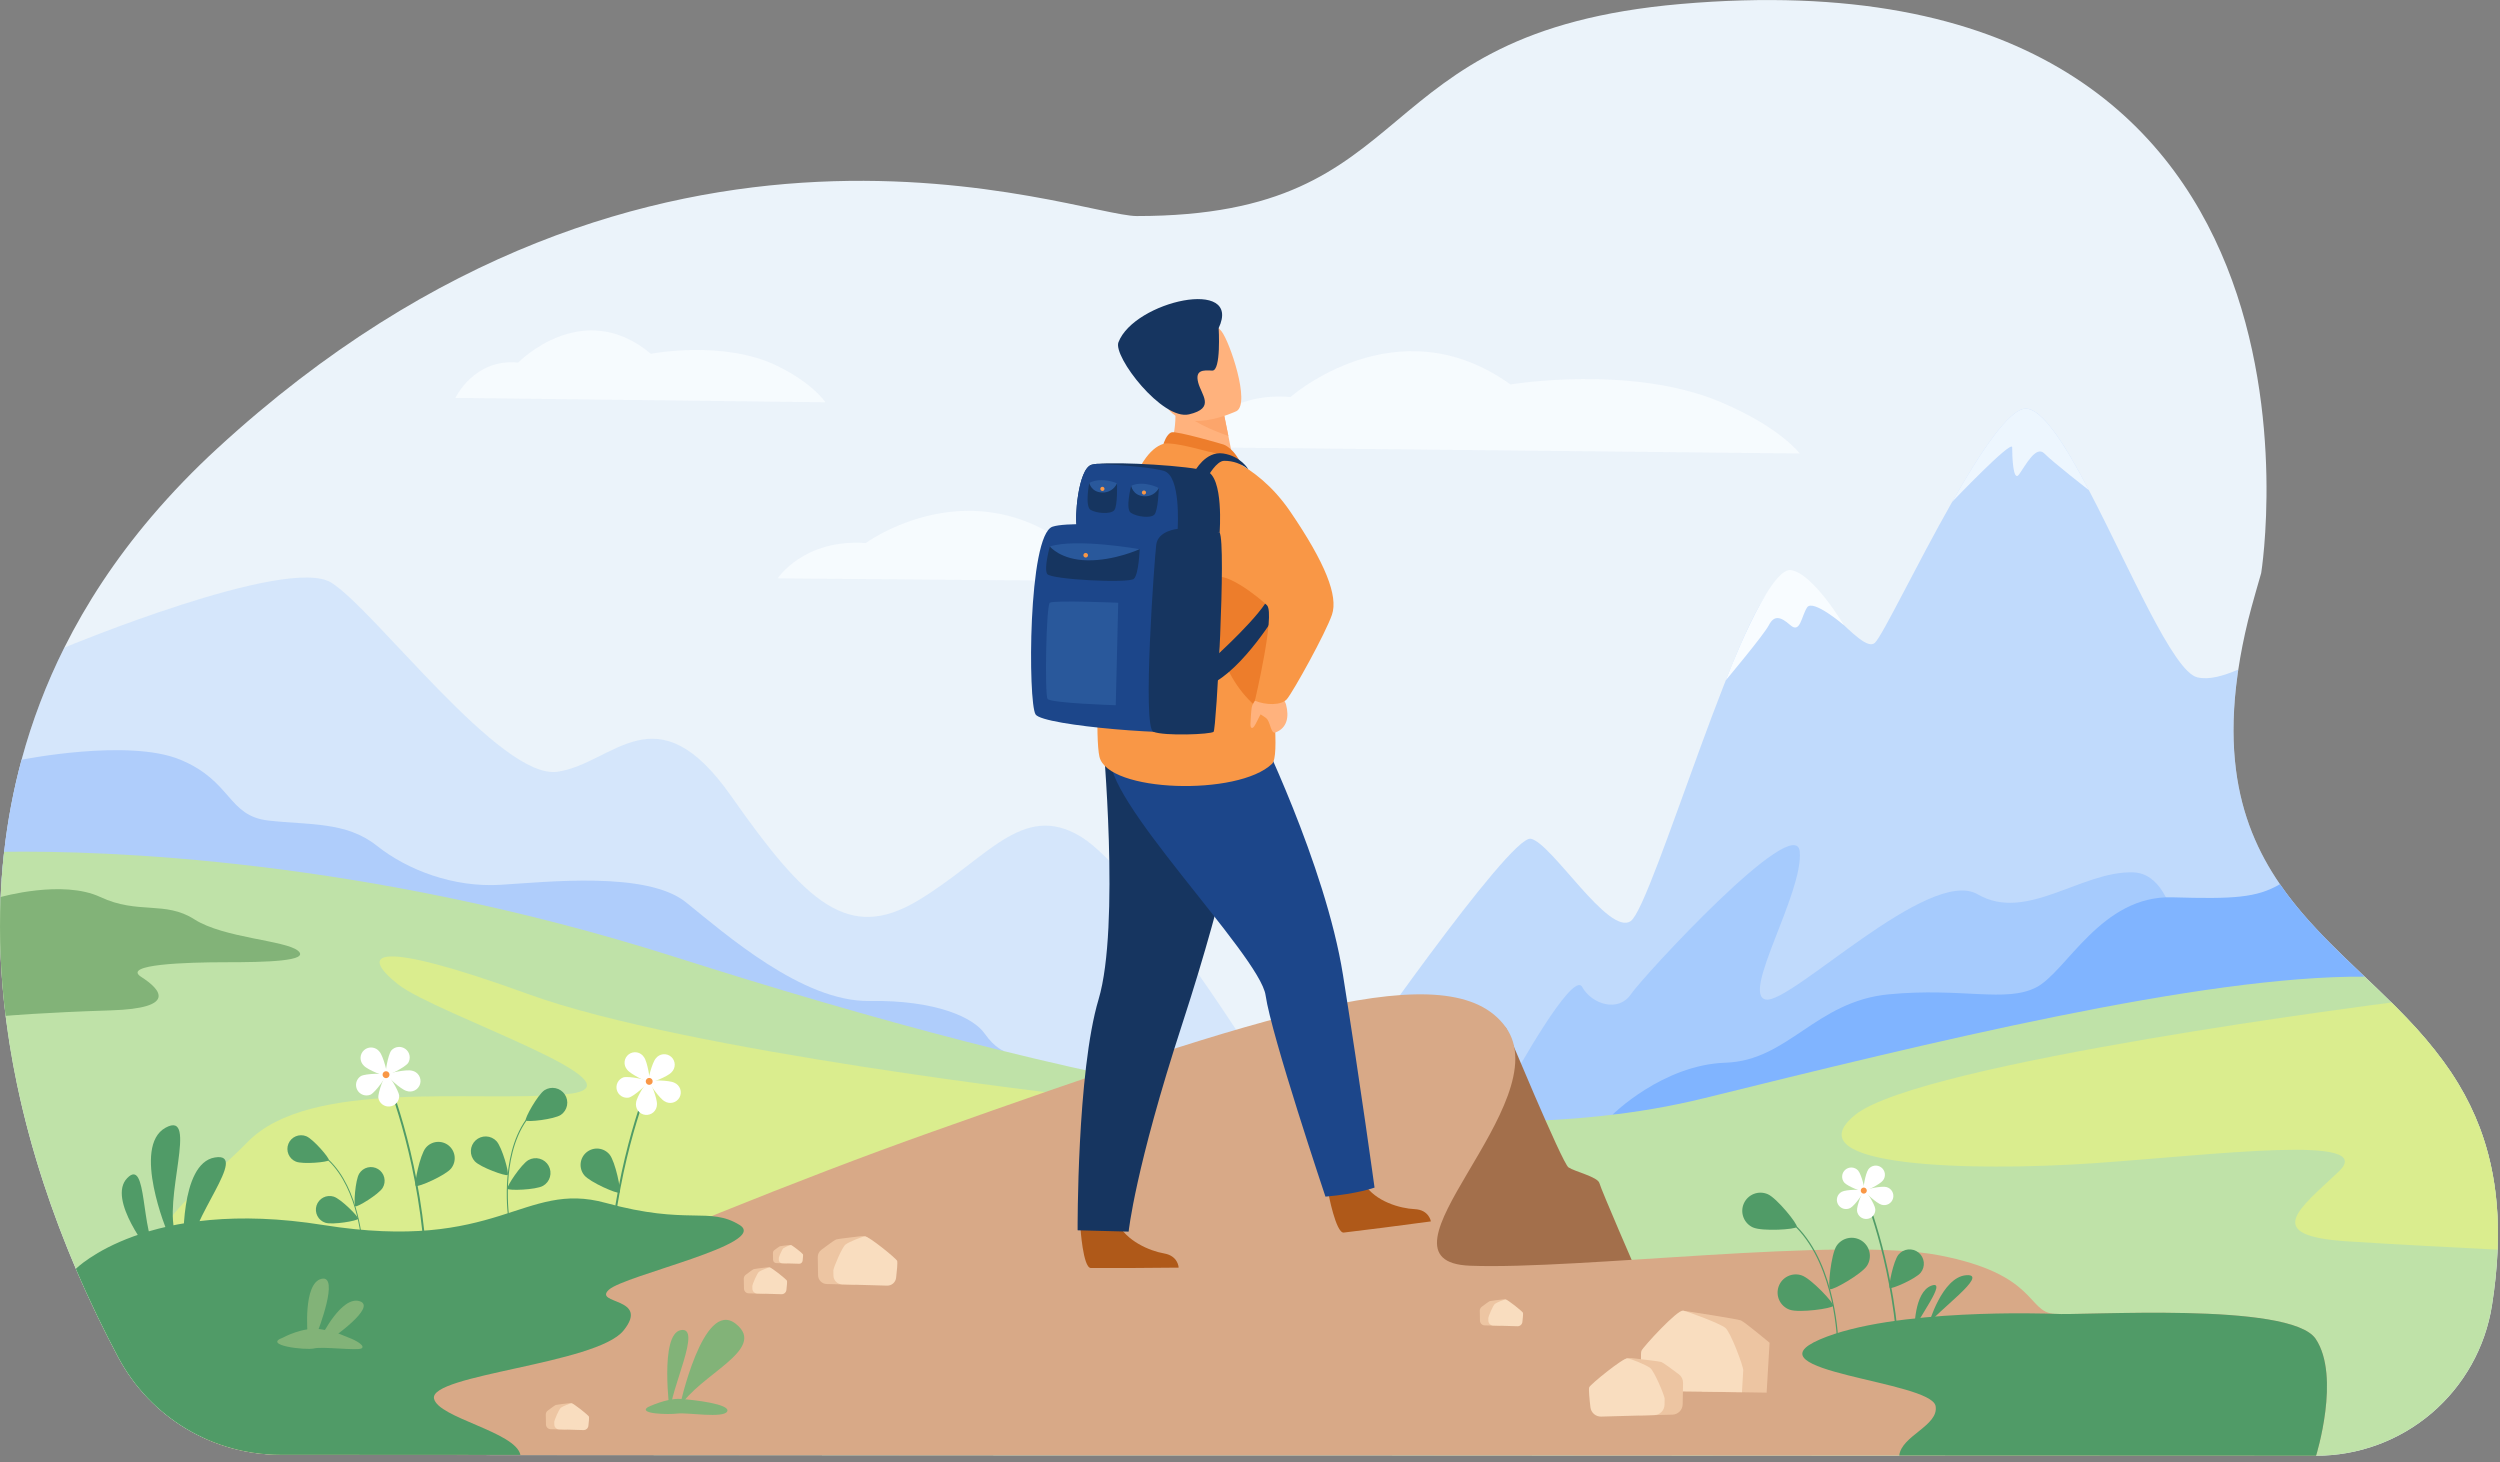 <svg width="371" height="217" viewBox="0 0 371 217" fill="none" xmlns="http://www.w3.org/2000/svg">
<rect x="0" y="0" width="371" height="217" fill="#808080" stroke="none"/>
<g clip-path="url(#clip0_535_1678)">
<path d="M369.805 193.737C368.822 199.953 365.652 205.613 360.867 209.7C356.082 213.787 349.995 216.031 343.702 216.03L268.826 215.996L203.216 215.965H201.246H187.196H185.384H171.984H169.692L151.015 215.957H147.722L132.489 215.95H128.347L102.094 215.937H97.509L77.228 215.928H72.904L41.634 215.89C36.697 215.889 31.852 214.549 27.617 212.012C23.382 209.474 19.915 205.836 17.585 201.483C15.559 197.692 13.375 193.252 11.258 188.292C7.876 180.35 4.655 171.07 2.542 160.966C0.851 152.887 -0.148 144.281 0.028 135.41C0.058 133.818 0.128 132.216 0.238 130.606C0.334 129.209 0.461 127.808 0.619 126.403C1.133 121.79 1.998 117.224 3.207 112.743C4.759 106.998 6.884 101.424 9.547 96.103C12.831 89.534 17.084 83.024 22.483 76.673C25.529 73.1 28.792 69.717 32.253 66.543C96.965 7.024 159.744 32.062 168.706 32.062C211.941 32.062 201.49 4.771 249.37 0.596C350.623 -8.235 335.562 85.037 335.561 85.041C335.56 85.045 334.065 90.172 333.61 92.08C332.987 94.645 332.505 97.078 332.163 99.378C332.137 99.553 332.111 99.728 332.086 99.899C331.99 100.567 331.905 101.222 331.836 101.868C331.316 106.47 331.345 110.552 331.817 114.227C332.698 121.099 335.117 126.531 338.346 131.229C340.501 134.366 343.017 137.172 345.676 139.857C346.421 140.61 347.177 141.355 347.943 142.094C348.93 143.048 349.925 143.999 350.928 144.945C352.26 146.211 353.595 147.48 354.903 148.777C355.184 149.053 355.464 149.332 355.742 149.614C356.221 150.095 356.694 150.582 357.162 151.073C359.114 153.089 360.928 155.232 362.594 157.49C362.96 157.985 363.313 158.49 363.659 159.003C364.064 159.61 364.457 160.227 364.836 160.854C366.081 162.913 367.137 165.081 367.992 167.33C370.578 174.169 371.571 182.604 369.805 193.737Z" fill="#EBF3FA"/>
<path opacity="0.2" d="M187.784 159.57L160.7 175.678L49.189 158.949L0.022 135.413C0.051 133.82 0.121 132.219 0.231 130.608C0.328 129.212 0.455 127.811 0.613 126.405C1.127 121.793 1.992 117.226 3.2 112.745C4.753 107.001 6.877 101.426 9.541 96.105C9.541 96.105 42.666 82.352 49.189 86.478C55.712 90.605 74.349 115.769 82.735 114.526C91.121 113.284 97.334 102.214 108.517 118.155C119.7 134.095 125.912 139.776 136.162 133.675C146.412 127.573 151.692 118.875 160.389 124.156C169.086 129.436 187.784 159.57 187.784 159.57Z" fill="#80B4FF"/>
<path opacity="0.4" d="M345.671 139.852C321.075 148.111 242.961 173.981 224.545 175.545C202.607 177.408 199.528 159.259 199.528 159.259C199.528 159.259 224.066 123.849 227.173 124.471C230.279 125.092 238.751 139.005 242.015 136.675C245.279 134.345 258.927 86.979 264.145 86.482C269.037 86.016 276.198 97.262 278.228 95.399C279.357 94.358 284.446 83.725 289.696 74.487C293.885 67.112 298.178 60.629 300.632 60.639C303.087 60.65 306.458 65.99 309.999 72.758C315.983 84.182 322.482 99.677 326.087 100.52C327.865 100.937 329.948 100.291 332.155 99.369C332.129 99.543 332.103 99.719 332.079 99.889C331.982 100.558 331.898 101.213 331.829 101.859C331.308 106.46 331.337 110.543 331.809 114.218C332.69 121.089 335.11 126.522 338.339 131.22C340.496 134.36 343.012 137.166 345.671 139.852Z" fill="#80B4FF"/>
<path opacity="0.4" d="M224.543 159.921C224.543 159.921 233.39 143.896 234.794 146.459C236.197 149.022 240.151 150.295 242.015 147.562C243.879 144.829 266.526 120.292 267.083 126.387C267.639 132.482 258.321 147.642 262.048 148.331C265.775 149.021 286.275 128.522 293.497 132.72C300.718 136.918 308.871 129.226 316.558 129.458C324.246 129.691 324.017 147.42 324.017 147.42L261.815 166.497L232.464 167.885L218.486 166.259L224.543 159.921Z" fill="#80B4FF"/>
<path d="M350.921 144.94C350.921 144.94 249.828 166.007 239.28 165.428C239.28 165.428 246.74 158.013 256.062 157.706C265.385 157.399 269.418 148.599 280.29 147.558C291.161 146.518 297.684 148.85 302.188 146.518C306.692 144.185 311.815 132.85 322.379 133.161C331.437 133.429 334.896 133.238 338.344 131.217C341.102 135.233 344.458 138.709 347.941 142.083C348.927 143.042 349.92 143.994 350.921 144.94Z" fill="#80B4FF"/>
<path d="M149.153 156.034L0.233 130.619C0.233 130.615 0.233 130.612 0.233 130.608C0.329 129.212 0.456 127.811 0.614 126.405C1.128 121.793 1.993 117.226 3.202 112.745C3.202 112.745 19.082 109.548 26.771 112.745C34.459 115.943 33.759 121.071 39.816 121.767C45.873 122.463 51.365 121.883 55.921 125.507C60.477 129.132 67.31 131.719 74.247 131.306C81.183 130.892 95.989 129.235 101.789 133.895C107.588 138.554 119.08 148.699 129.019 148.544C138.958 148.39 144.47 151.034 146.103 153.358C147.682 155.61 149.07 156.012 149.153 156.034Z" fill="#AFCDFB"/>
<path d="M370.648 185.448C370.53 188.225 370.249 190.993 369.805 193.737C368.822 199.953 365.652 205.613 360.867 209.7C356.082 213.787 349.995 216.031 343.702 216.03L268.826 215.996L203.216 215.965H201.246H187.196H185.384H171.984H169.692L151.015 215.957H147.722L132.489 215.95H128.347L102.094 215.937H97.509L76.073 215.927H72.904L41.633 215.89C36.697 215.889 31.852 214.549 27.617 212.012C23.382 209.474 19.915 205.836 17.584 201.483C12.314 191.622 5.979 177.382 2.531 160.968C1.834 157.646 1.255 154.236 0.828 150.755C0.097 144.907 -0.151 139.008 0.088 133.119C0.185 130.896 0.358 128.658 0.609 126.405C15.27 126.206 53.999 127.346 100.091 141.995C158.991 160.717 213.32 172.75 252.927 162.964C285.871 154.825 326.785 144.751 350.918 144.939C352.251 146.205 353.585 147.475 354.894 148.772C355.175 149.048 355.455 149.327 355.733 149.609C356.212 150.09 356.685 150.576 357.153 151.068C359.104 153.083 360.919 155.227 362.585 157.484C362.951 157.98 363.303 158.485 363.649 158.997C364.055 159.604 364.448 160.222 364.827 160.849C366.072 162.908 367.128 165.075 367.983 167.325C369.891 172.358 370.933 178.252 370.648 185.448Z" fill="#BFE2A8"/>
<path opacity="0.8" d="M176.076 66.363C176.076 66.363 180.629 57.984 191.509 58.915C191.509 58.915 207.306 44.949 224.152 57.052C224.152 57.052 242.059 54.06 255.322 59.654C264.169 63.385 267.084 67.3 267.084 67.3L176.076 66.363Z" fill="#F8FCFF"/>
<path opacity="0.8" d="M115.407 85.828C115.407 85.828 119.262 79.933 128.479 80.588C128.479 80.588 141.86 70.763 156.129 79.278C156.129 79.278 171.298 77.169 182.531 81.099C190.021 83.724 192.495 86.477 192.495 86.477L115.407 85.828Z" fill="#F8FCFF"/>
<path opacity="0.8" d="M67.587 59.051C67.587 59.051 70.334 53.156 76.898 53.81C76.898 53.81 86.429 43.987 96.593 52.502C96.593 52.502 107.397 50.392 115.398 54.323C120.732 56.947 122.495 59.7 122.495 59.7L67.587 59.051Z" fill="#F8FCFF"/>
<path d="M159.7 162.62C159.7 162.62 101.89 156.053 78.49 147.562C55.09 139.071 53.39 141.566 59.054 146.064C64.719 150.561 97.386 161.192 83.849 162.401C70.311 163.609 45.946 160.059 36.764 169.453C27.582 178.847 13.158 187.295 36.764 189.119C60.371 190.943 129.307 177.992 129.307 177.992L159.7 162.62Z" fill="#DAED8E"/>
<path d="M223.444 152.426C223.444 152.426 231.831 172.615 232.763 173.241C233.694 173.867 237.124 174.649 237.356 175.583C237.589 176.517 242.951 188.86 242.951 188.86L222.452 192.82L206.145 183.27L223.444 152.426Z" fill="#A36F4B"/>
<path d="M343.702 216.03L281.849 216.003H268.826L203.216 215.972H201.246H187.196H185.384H171.984H169.692L151.015 215.964H147.722L132.489 215.956H128.347L102.094 215.943H97.509L76.073 215.934H72.904L41.634 215.89C37.704 215.889 33.821 215.039 30.25 213.4C46.979 205.61 97.924 182.278 138.336 167.954C187.413 150.559 215.369 141.241 223.444 152.424C231.519 163.607 202.013 187.212 218.164 187.834C234.315 188.456 273.142 183.485 287.741 186.28C302.312 189.07 300.794 194.645 304.803 194.976H304.825C308.858 195.287 339.926 193.113 343.653 198.703C347.38 204.293 343.702 216.03 343.702 216.03Z" fill="#D8A987"/>
<path opacity="0.8" d="M310.002 72.758C310.002 72.758 304.62 68.556 303.377 67.295C302.135 66.033 300.582 69.078 299.649 70.383C298.716 71.688 298.608 67.629 298.608 66.387C298.608 65.144 289.689 74.493 289.689 74.493C293.878 67.118 298.171 60.634 300.626 60.644C303.081 60.655 306.458 65.99 310.002 72.758Z" fill="#F8FCFF"/>
<path d="M256.113 100.946C256.113 100.946 262.479 84.091 265.792 84.608C269.106 85.124 273.634 92.771 273.634 92.771C273.634 92.771 269.028 88.828 268.17 90.147C267.313 91.466 267.161 94.076 265.686 92.771C264.21 91.466 263.279 91.28 262.502 92.771C261.726 94.262 256.113 100.946 256.113 100.946Z" fill="#F8FCFF"/>
<path d="M92.52 197.465C88.487 202.435 63.633 203.987 64.409 207.56C65.032 210.422 76.52 212.486 77.229 215.909H72.904L41.634 215.89C36.697 215.889 31.853 214.549 27.617 212.011C23.382 209.474 19.915 205.836 17.585 201.483C15.559 197.692 13.375 193.252 11.258 188.292C11.258 188.292 21.856 177.618 47.945 181.787C74.034 185.957 77.653 175.134 89.877 178.509C102.102 181.883 105.253 179.008 109.757 181.787C114.261 184.566 92.676 189.234 90.345 191.408C88.013 193.581 96.558 192.495 92.52 197.465Z" fill="#509B67"/>
<path d="M24.853 182.899C24.853 182.899 19.519 170.136 24.564 167.356C29.609 164.576 23.997 178.315 26.153 183.412C27.22 185.936 24.853 182.899 24.853 182.899Z" fill="#509B67"/>
<path d="M22.394 186.031C22.394 186.031 15.822 177.965 18.882 174.827C21.942 171.689 20.797 182.893 23.435 186.113C24.753 187.705 22.394 186.031 22.394 186.031Z" fill="#509B67"/>
<path d="M27.234 185.297C27.234 185.297 26.612 172.628 31.888 171.767C37.165 170.906 27.935 181.074 28.205 186.141C28.339 188.646 27.234 185.297 27.234 185.297Z" fill="#509B67"/>
<path d="M45.657 198.079C45.657 198.079 44.931 190.436 47.706 189.779C50.481 189.122 47.096 197.738 47.096 197.738L45.657 198.079Z" fill="#82B378"/>
<path d="M47.728 198.271C47.728 198.271 50.701 192.26 53.368 193.097C56.035 193.935 49.111 198.706 49.111 198.706L47.728 198.271Z" fill="#82B378"/>
<path d="M41.994 198.5C41.994 198.5 44.996 196.844 47.588 197.258C50.179 197.671 50.59 198.086 51.73 198.5C52.87 198.914 54.267 199.743 53.645 200.106C53.023 200.468 47.847 199.795 46.604 200.106C45.362 200.416 38.857 199.636 41.994 198.5Z" fill="#82B378"/>
<path d="M100.839 208.865C100.839 208.865 104.323 192.638 109.176 196.443C114.028 200.249 103.682 203.99 100.839 208.865Z" fill="#82B378"/>
<path d="M99.413 209.753C99.413 209.753 97.821 197.963 101.042 197.387C104.263 196.81 99.451 206.185 99.413 209.753Z" fill="#82B378"/>
<path d="M96.131 208.824C96.131 208.824 98.914 207.474 100.945 207.599C102.975 207.724 108.42 208.369 107.922 209.446C107.423 210.523 101.969 209.592 100.587 209.768C99.205 209.943 94.638 209.843 96.131 208.824Z" fill="#82B378"/>
<path d="M284.114 197.374C284.114 197.374 284.012 191.78 286.599 190.799C289.187 189.818 284.373 195.924 284.114 197.374Z" fill="#509B67"/>
<path d="M286.193 196.577C286.193 196.577 288.17 189.504 291.797 189.241C295.424 188.979 287.065 194.851 286.193 196.577Z" fill="#509B67"/>
<path d="M43.921 172.388C44.962 172.809 48.682 172.468 48.803 172.172C48.924 171.875 46.49 169.039 45.448 168.616C45.2 168.516 44.935 168.466 44.668 168.468C44.401 168.47 44.137 168.525 43.891 168.629C43.645 168.733 43.421 168.885 43.234 169.075C43.047 169.266 42.898 169.491 42.798 169.739C42.698 169.987 42.647 170.252 42.65 170.519C42.652 170.786 42.706 171.051 42.811 171.297C42.915 171.543 43.067 171.766 43.257 171.953C43.448 172.141 43.673 172.289 43.921 172.389V172.388Z" fill="#509B67"/>
<path d="M53.307 174.164C52.721 175.124 52.457 178.847 52.732 179.017C53.006 179.188 56.196 177.24 56.782 176.285C56.921 176.057 57.014 175.804 57.055 175.54C57.096 175.276 57.085 175.006 57.022 174.747C56.959 174.487 56.845 174.242 56.688 174.027C56.53 173.811 56.331 173.628 56.103 173.489C55.875 173.35 55.622 173.257 55.358 173.216C55.094 173.175 54.824 173.186 54.565 173.249C54.305 173.312 54.06 173.426 53.844 173.583C53.629 173.741 53.446 173.939 53.307 174.168V174.164Z" fill="#509B67"/>
<path d="M48.292 181.458C49.363 181.8 53.047 181.176 53.145 180.87C53.242 180.564 50.6 177.923 49.529 177.581C49.275 177.5 49.007 177.47 48.74 177.492C48.474 177.514 48.215 177.589 47.977 177.712C47.74 177.834 47.529 178.002 47.357 178.206C47.184 178.41 47.053 178.646 46.972 178.901C46.891 179.156 46.861 179.424 46.883 179.69C46.906 179.956 46.98 180.215 47.103 180.453C47.225 180.69 47.393 180.901 47.597 181.074C47.801 181.246 48.038 181.377 48.292 181.458Z" fill="#509B67"/>
<path d="M53.711 185.065C53.711 184.981 53.295 176.544 48.677 172.186L48.774 172.082C53.437 176.478 53.848 184.97 53.848 185.056L53.711 185.065Z" fill="#509B67"/>
<path d="M83.234 165.446C82.223 166.117 78.211 166.558 78.019 166.271C77.828 165.983 79.791 162.457 80.803 161.785C81.289 161.474 81.877 161.366 82.442 161.485C83.006 161.603 83.501 161.939 83.82 162.42C84.139 162.9 84.256 163.487 84.147 164.053C84.037 164.619 83.709 165.12 83.234 165.446V165.446Z" fill="#509B67"/>
<path d="M73.683 169.351C74.508 170.24 75.592 174.129 75.338 174.364C75.084 174.599 71.287 173.231 70.462 172.341C70.266 172.13 70.113 171.881 70.012 171.611C69.912 171.34 69.865 171.052 69.876 170.764C69.887 170.476 69.954 170.192 70.074 169.93C70.194 169.667 70.365 169.431 70.577 169.234C70.788 169.038 71.036 168.885 71.307 168.784C71.577 168.684 71.865 168.638 72.154 168.648C72.442 168.659 72.726 168.726 72.988 168.846C73.251 168.967 73.487 169.137 73.683 169.349V169.351Z" fill="#509B67"/>
<path d="M80.564 175.989C79.504 176.581 75.471 176.716 75.302 176.413C75.133 176.11 77.359 172.746 78.424 172.152C78.933 171.868 79.534 171.797 80.095 171.956C80.656 172.114 81.131 172.489 81.415 172.998C81.7 173.507 81.77 174.108 81.612 174.669C81.453 175.229 81.078 175.704 80.57 175.989H80.564Z" fill="#509B67"/>
<path d="M75.606 180.975C75.592 180.884 74.208 171.869 78.156 166.263L78.026 166.173C74.041 171.831 75.436 180.909 75.45 181.004L75.606 180.975Z" fill="#509B67"/>
<path d="M63.255 185.787L62.959 185.741C61.788 170.639 57.181 159.804 57.116 159.657L57.386 159.54C57.451 159.689 62.095 170.596 63.255 185.787Z" fill="#509B67"/>
<path d="M53.987 158.136C54.556 158.787 57.219 159.817 57.402 159.654C57.586 159.492 56.888 156.722 56.32 156.078C56.191 155.904 56.028 155.759 55.84 155.652C55.652 155.544 55.444 155.477 55.229 155.454C55.014 155.431 54.797 155.454 54.591 155.519C54.385 155.585 54.194 155.693 54.032 155.836C53.87 155.979 53.739 156.154 53.648 156.351C53.557 156.547 53.508 156.76 53.504 156.976C53.5 157.192 53.541 157.407 53.624 157.607C53.707 157.807 53.831 157.987 53.987 158.136V158.136Z" fill="white"/>
<path d="M58.068 155.891C57.554 156.58 57.087 159.403 57.288 159.545C57.488 159.687 60.052 158.439 60.566 157.75C60.773 157.417 60.848 157.019 60.776 156.634C60.703 156.249 60.488 155.906 60.174 155.672C59.86 155.438 59.469 155.33 59.08 155.371C58.69 155.411 58.33 155.597 58.071 155.891H58.068Z" fill="white"/>
<path d="M61.131 158.888C60.302 158.662 57.508 159.259 57.443 159.496C57.378 159.732 59.484 161.664 60.313 161.891C60.516 161.964 60.731 161.994 60.946 161.98C61.162 161.966 61.371 161.907 61.563 161.808C61.754 161.709 61.923 161.571 62.058 161.403C62.194 161.235 62.293 161.041 62.35 160.833C62.406 160.625 62.419 160.407 62.388 160.194C62.356 159.981 62.281 159.776 62.166 159.594C62.052 159.411 61.901 159.254 61.722 159.132C61.544 159.011 61.343 158.928 61.131 158.888V158.888Z" fill="white"/>
<path d="M59.243 162.626C59.16 161.77 57.612 159.373 57.367 159.393C57.123 159.412 56.066 162.069 56.146 162.925C56.215 163.311 56.427 163.657 56.74 163.893C57.052 164.13 57.442 164.241 57.833 164.203C58.223 164.165 58.585 163.982 58.846 163.69C59.107 163.398 59.249 163.018 59.243 162.626V162.626Z" fill="white"/>
<path d="M55.005 162.442C55.766 162.042 57.405 159.701 57.291 159.484C57.176 159.267 54.319 159.287 53.558 159.687C53.227 159.897 52.986 160.223 52.885 160.602C52.784 160.981 52.829 161.384 53.011 161.732C53.193 162.079 53.5 162.345 53.869 162.477C54.239 162.608 54.644 162.596 55.005 162.442V162.442Z" fill="white"/>
<path d="M56.78 159.403C56.796 159.303 56.842 159.21 56.91 159.136C56.979 159.061 57.069 159.009 57.167 158.985C57.266 158.962 57.369 158.968 57.464 159.003C57.559 159.038 57.642 159.101 57.702 159.183C57.761 159.265 57.795 159.363 57.799 159.464C57.803 159.565 57.776 159.666 57.723 159.752C57.67 159.838 57.593 159.907 57.501 159.949C57.408 159.992 57.306 160.006 57.206 159.99C57.072 159.968 56.951 159.895 56.871 159.785C56.792 159.675 56.759 159.537 56.78 159.403V159.403Z" fill="#F99746"/>
<path d="M63.171 170.348C62.325 171.389 61.412 175.751 61.71 175.991C62.008 176.232 66.09 174.45 66.936 173.41C67.342 172.911 67.533 172.271 67.467 171.631C67.401 170.991 67.084 170.403 66.585 169.997C66.085 169.591 65.445 169.4 64.805 169.465C64.165 169.531 63.577 169.849 63.171 170.348V170.348Z" fill="#509B67"/>
<path d="M90.382 186.781L90.679 186.733C91.85 171.633 96.458 160.797 96.523 160.65L96.252 160.534C96.188 160.682 91.543 171.59 90.382 186.781Z" fill="#509B67"/>
<path d="M99.65 159.13C99.082 159.781 96.419 160.811 96.235 160.648C96.052 160.486 96.756 157.715 97.318 157.071C97.447 156.898 97.61 156.753 97.798 156.647C97.986 156.54 98.193 156.473 98.408 156.451C98.623 156.429 98.84 156.451 99.045 156.517C99.251 156.583 99.441 156.691 99.602 156.833C99.764 156.976 99.895 157.151 99.986 157.347C100.076 157.543 100.126 157.755 100.13 157.971C100.134 158.187 100.094 158.402 100.012 158.601C99.929 158.8 99.806 158.981 99.65 159.13V159.13Z" fill="white"/>
<path d="M95.57 156.885C96.083 157.573 96.55 160.397 96.351 160.539C96.152 160.681 93.585 159.433 93.073 158.744C92.93 158.582 92.822 158.392 92.756 158.186C92.691 157.981 92.668 157.764 92.691 157.549C92.713 157.334 92.779 157.127 92.886 156.939C92.993 156.751 93.137 156.588 93.311 156.459C93.484 156.33 93.682 156.238 93.892 156.19C94.102 156.141 94.32 156.137 94.532 156.177C94.745 156.217 94.946 156.3 95.124 156.422C95.303 156.544 95.454 156.701 95.568 156.885H95.57Z" fill="white"/>
<path d="M92.507 159.882C93.335 159.656 96.13 160.253 96.195 160.49C96.26 160.726 94.154 162.658 93.325 162.883C92.94 162.953 92.543 162.877 92.213 162.668C91.882 162.46 91.641 162.135 91.538 161.758C91.436 161.381 91.478 160.979 91.657 160.632C91.837 160.284 92.14 160.017 92.507 159.882V159.882Z" fill="white"/>
<path d="M94.394 163.618C94.477 162.764 96.025 160.366 96.27 160.385C96.515 160.405 97.571 163.063 97.492 163.917C97.488 164.133 97.441 164.346 97.351 164.542C97.261 164.738 97.132 164.914 96.972 165.058C96.811 165.201 96.622 165.31 96.417 165.377C96.212 165.445 95.995 165.469 95.781 165.448C95.566 165.427 95.358 165.362 95.17 165.257C94.981 165.152 94.817 165.009 94.686 164.837C94.556 164.665 94.463 164.468 94.413 164.258C94.362 164.048 94.356 163.831 94.394 163.618V163.618Z" fill="white"/>
<path d="M98.633 163.435C97.873 163.035 96.234 160.695 96.347 160.478C96.46 160.261 99.318 160.28 100.079 160.679C100.278 160.764 100.456 160.889 100.604 161.046C100.752 161.203 100.866 161.389 100.938 161.592C101.01 161.795 101.04 162.011 101.025 162.226C101.01 162.441 100.95 162.65 100.85 162.841C100.749 163.032 100.611 163.2 100.442 163.335C100.274 163.47 100.079 163.568 99.871 163.624C99.663 163.679 99.445 163.691 99.232 163.659C99.019 163.626 98.815 163.55 98.633 163.435Z" fill="white"/>
<path d="M96.849 160.397C96.833 160.297 96.788 160.204 96.719 160.129C96.65 160.055 96.561 160.003 96.462 159.979C96.364 159.956 96.26 159.962 96.165 159.997C96.07 160.032 95.988 160.095 95.928 160.177C95.869 160.259 95.835 160.357 95.831 160.458C95.827 160.559 95.853 160.66 95.906 160.746C95.96 160.832 96.037 160.901 96.129 160.943C96.221 160.986 96.324 161 96.424 160.984C96.558 160.962 96.678 160.889 96.758 160.779C96.838 160.669 96.871 160.531 96.849 160.397V160.397Z" fill="#F99746"/>
<path d="M90.467 171.342C91.312 172.383 92.226 176.743 91.929 176.985C91.632 177.227 87.547 175.444 86.702 174.404C86.296 173.905 86.105 173.265 86.171 172.625C86.236 171.985 86.554 171.397 87.053 170.991C87.552 170.585 88.192 170.393 88.833 170.459C89.473 170.525 90.061 170.843 90.467 171.342V171.342Z" fill="#509B67"/>
<path d="M260.164 182.16C261.528 182.761 266.477 182.46 266.648 182.071C266.82 181.682 263.708 177.823 262.344 177.221C261.688 176.932 260.944 176.915 260.277 177.174C259.609 177.434 259.071 177.947 258.782 178.603C258.493 179.259 258.477 180.002 258.736 180.67C258.995 181.338 259.509 181.875 260.164 182.164V182.16Z" fill="#509B67"/>
<path d="M272.539 184.895C271.724 186.144 271.224 191.076 271.58 191.307C271.936 191.539 276.246 189.096 277.061 187.844C277.447 187.245 277.58 186.517 277.431 185.819C277.282 185.122 276.863 184.512 276.266 184.122C275.668 183.733 274.941 183.595 274.243 183.74C273.545 183.885 272.932 184.3 272.539 184.895V184.895Z" fill="#509B67"/>
<path d="M265.593 194.363C267 194.86 271.909 194.182 272.051 193.782C272.193 193.381 268.799 189.77 267.391 189.274C267.057 189.156 266.703 189.105 266.349 189.124C265.995 189.142 265.648 189.231 265.329 189.384C265.009 189.536 264.722 189.751 264.485 190.014C264.248 190.278 264.066 190.585 263.948 190.92C263.83 191.254 263.778 191.608 263.797 191.962C263.816 192.316 263.904 192.662 264.057 192.982C264.21 193.302 264.424 193.589 264.688 193.825C264.951 194.062 265.259 194.245 265.593 194.363V194.363Z" fill="#509B67"/>
<path d="M272.633 199.368C272.633 199.255 272.428 188.05 266.48 182.09L266.611 181.96C272.613 187.978 272.817 199.256 272.819 199.369L272.633 199.368Z" fill="#509B67"/>
<path d="M281.804 199.7L281.544 199.659C280.522 186.443 276.486 176.959 276.43 176.831L276.665 176.729C276.724 176.862 280.789 186.405 281.804 199.7Z" fill="#509B67"/>
<path d="M273.693 175.501C274.191 176.064 276.521 176.971 276.685 176.829C276.849 176.687 276.235 174.262 275.738 173.699C275.496 173.436 275.162 173.279 274.806 173.26C274.45 173.241 274.1 173.363 273.833 173.599C273.566 173.835 273.401 174.166 273.376 174.522C273.35 174.877 273.465 175.229 273.695 175.501H273.693Z" fill="white"/>
<path d="M277.264 173.535C276.815 174.139 276.407 176.605 276.58 176.734C276.753 176.863 278.999 175.766 279.442 175.163C279.551 175.02 279.632 174.856 279.678 174.682C279.724 174.507 279.734 174.325 279.71 174.147C279.685 173.968 279.625 173.796 279.533 173.641C279.441 173.485 279.319 173.35 279.174 173.242C279.03 173.134 278.865 173.056 278.69 173.013C278.515 172.969 278.333 172.961 278.155 172.988C277.976 173.015 277.805 173.078 277.651 173.172C277.497 173.266 277.363 173.389 277.257 173.535H277.264Z" fill="white"/>
<path d="M279.945 176.158C279.219 175.961 276.773 176.483 276.718 176.69C276.662 176.897 278.504 178.588 279.23 178.786C279.404 178.837 279.586 178.853 279.766 178.833C279.946 178.813 280.121 178.757 280.279 178.669C280.437 178.58 280.576 178.461 280.688 178.319C280.8 178.176 280.882 178.012 280.929 177.837C280.977 177.662 280.989 177.48 280.965 177.3C280.941 177.12 280.882 176.947 280.79 176.791C280.699 176.634 280.577 176.498 280.431 176.389C280.286 176.28 280.121 176.202 279.945 176.158V176.158Z" fill="white"/>
<path d="M278.293 179.43C278.22 178.68 276.862 176.579 276.651 176.6C276.44 176.621 275.51 178.942 275.582 179.691C275.623 180.045 275.801 180.369 276.078 180.593C276.356 180.817 276.71 180.924 277.065 180.89C277.42 180.856 277.747 180.684 277.977 180.411C278.206 180.138 278.32 179.787 278.293 179.431V179.43Z" fill="white"/>
<path d="M274.584 179.268C275.25 178.918 276.684 176.871 276.584 176.681C276.484 176.491 273.982 176.508 273.318 176.858C272.999 177.026 272.759 177.314 272.651 177.658C272.544 178.003 272.578 178.376 272.746 178.696C272.914 179.016 273.202 179.256 273.546 179.363C273.891 179.47 274.264 179.436 274.584 179.268V179.268Z" fill="white"/>
<path d="M276.141 176.609C276.156 176.522 276.197 176.442 276.258 176.377C276.319 176.313 276.397 176.268 276.484 176.249C276.57 176.229 276.66 176.235 276.743 176.267C276.825 176.298 276.897 176.353 276.948 176.425C277 176.497 277.029 176.583 277.032 176.671C277.035 176.76 277.012 176.847 276.965 176.922C276.919 176.998 276.851 177.057 276.771 177.094C276.69 177.131 276.601 177.144 276.513 177.13C276.454 177.121 276.398 177.1 276.347 177.069C276.296 177.037 276.252 176.996 276.218 176.948C276.183 176.899 276.158 176.844 276.145 176.786C276.132 176.728 276.131 176.668 276.141 176.609Z" fill="#F99746"/>
<path d="M281.73 186.188C280.99 187.099 280.191 190.916 280.451 191.132C280.711 191.348 284.285 189.783 285.025 188.873C285.381 188.436 285.548 187.876 285.49 187.316C285.432 186.755 285.155 186.241 284.718 185.886C284.281 185.53 283.72 185.363 283.16 185.421C282.6 185.478 282.085 185.756 281.73 186.193V186.188Z" fill="#509B67"/>
<path d="M343.703 216.03L281.85 216.003C282.162 213.055 287.761 211.565 287.242 208.657C286.576 204.929 259.021 203.531 270.079 198.769C280.94 194.099 303.979 194.941 304.803 194.972H304.825C308.858 195.283 339.926 193.109 343.653 198.699C347.38 204.289 343.703 216.03 343.703 216.03Z" fill="#509B67"/>
<path d="M160.334 182.162C160.334 182.162 160.714 188.091 161.862 188.173C162.015 188.185 167.681 188.173 167.681 188.173L174.914 188.116C174.914 188.116 174.863 186.373 172.748 186.009C170.633 185.644 167.09 184.168 165.804 181.376C164.448 178.437 160.334 182.162 160.334 182.162Z" fill="#AF5919"/>
<path d="M197.142 177.136C197.142 177.136 198.247 182.974 199.395 182.915C199.549 182.907 205.17 182.201 205.17 182.201L212.342 181.258C212.342 181.258 212.082 179.534 209.934 179.436C207.786 179.339 204.094 178.302 202.475 175.688C200.772 172.935 197.142 177.136 197.142 177.136Z" fill="#AF5919"/>
<path d="M184.316 118.378C184.316 118.378 182.451 130.477 175.44 151.975C168.429 173.473 167.49 182.772 167.49 182.772L159.918 182.575C159.918 182.575 159.803 159.103 163.032 148.295C166.261 137.486 163.648 109.356 163.648 109.356L184.316 118.378Z" fill="#163560"/>
<path d="M186.37 107.392C186.37 107.392 196.677 128.207 199.299 144.684C201.92 161.162 203.982 176.239 203.982 176.239C203.982 176.239 201.449 177.17 196.697 177.581C196.697 177.581 188.665 153.657 187.813 147.699C186.961 141.74 163.025 117.92 164.893 112.041C166.761 106.163 186.37 107.392 186.37 107.392Z" fill="#1C468A"/>
<path d="M171.436 67.24C171.436 67.24 160.791 77.459 160.281 81.666C159.771 85.873 165.446 92.44 165.446 92.44L171.436 67.24Z" fill="#ED7D2B"/>
<path d="M173.263 67.331L177.296 69.962L183.113 68.865C183.031 68.395 182.642 66.449 182.289 64.688C182.267 64.584 182.246 64.479 182.225 64.378C181.923 62.878 181.662 61.59 181.662 61.59L176.223 59.204L174.195 58.314C174.195 58.347 174.356 59.98 174.377 60.218C174.763 64.451 173.263 67.331 173.263 67.331Z" fill="#FFB27D"/>
<path d="M181.613 65.981C181.501 65.934 174.603 63.915 173.854 64.159C173.104 64.404 172.666 65.858 172.666 65.858L183.946 68.382C183.946 68.382 183.055 66.584 181.613 65.981Z" fill="#ED7D2B"/>
<path d="M163.152 112.27C164.332 117.604 183.779 118.188 188.781 113.34C189.349 112.787 189.373 110.218 189.15 106.762C188.714 100.004 187.342 89.84 187.278 84.647C187.247 82.138 186.896 79.573 186.433 77.244C185.831 74.233 185 71.272 183.947 68.387C183.947 68.387 174.442 65.338 172.666 65.864C164.107 68.397 161.972 106.943 163.152 112.27Z" fill="#F99746"/>
<path d="M189.15 106.762C188.714 100.004 188.479 88.845 188.415 83.65C188.384 81.142 186.896 79.572 186.433 77.243L180.716 76.246C180.716 76.246 175.179 99.075 189.15 106.762Z" fill="#ED7D2B"/>
<path d="M178.893 98.767C178.893 98.767 185.366 93.11 187.787 89.53L189.616 90.766C189.616 90.766 184.513 99.308 179.634 101.564C174.756 103.82 178.893 98.767 178.893 98.767Z" fill="#163560"/>
<path d="M174.783 60.298C175.98 62.317 180.43 64.055 182.287 64.694C182.265 64.59 182.244 64.486 182.223 64.384C181.921 62.885 181.66 61.596 181.66 61.596L176.22 59.211C175.02 59.191 174.289 59.46 174.783 60.298Z" fill="#FCA56B"/>
<path d="M183.506 61.006C183.506 61.006 175.25 64.995 172.846 59.814C170.442 54.634 167.755 51.661 172.924 48.896C178.092 46.13 180.042 47.629 181.267 49.156C182.491 50.683 185.591 59.834 183.506 61.006Z" fill="#FFB27D"/>
<path d="M180.849 48.69C180.849 48.69 181.239 55.076 179.89 54.997C178.541 54.918 177.332 54.89 177.809 56.762C178.285 58.634 180.411 60.558 176.449 61.492C172.488 62.427 165.164 52.925 165.975 50.799C168.316 44.664 184.424 41.099 180.849 48.69Z" fill="#163560"/>
<path d="M167.555 89.582C167.555 89.582 166.567 89.702 166.478 90.631C166.388 91.56 165.763 102.867 166.329 103.167C166.895 103.466 169.245 103.345 169.381 103.167C169.518 102.988 170.032 90.579 169.684 89.831C169.684 89.829 168.538 89.386 167.555 89.582Z" fill="#163560"/>
<path d="M189.206 102.482C189.206 102.482 190.57 103.494 190.856 104.591C191.32 106.368 191.024 108.031 189.281 108.698C188.638 108.945 188.549 107.418 188.073 106.762C187.597 106.107 185.897 105.742 186.286 104.745L187.436 101.793L189.206 102.482Z" fill="#FFB27D"/>
<path d="M186.937 103.072C186.937 103.072 185.859 104.257 185.748 105.023C185.638 105.789 185.592 106.965 185.568 107.469C185.543 107.972 185.797 108.388 186.262 107.569C186.728 106.749 187.129 105.658 187.445 105.659C187.761 105.66 186.937 103.072 186.937 103.072Z" fill="#FFB27D"/>
<path d="M179.467 67.038C179.467 67.038 186.232 68.235 191.459 75.896C196.686 83.558 198.614 88.457 197.663 91.224C196.712 93.991 191.952 102.571 190.992 103.732C190.17 104.725 187.787 104.655 186.228 103.984C186.228 103.984 189.249 91.218 188.034 89.838C187.514 89.249 180.815 83.594 179.755 86.334C178 90.87 179.467 67.038 179.467 67.038Z" fill="#F99746"/>
<path d="M185.25 69.645C185.25 69.645 184.14 67.686 181.511 67.295C178.882 66.903 177.293 69.962 177.293 69.962L179.259 70.708C179.259 70.708 180.524 68.386 181.667 68.386C182.971 68.377 184.238 68.822 185.25 69.645V69.645Z" fill="#163560"/>
<path d="M180.99 79.038C180.99 79.038 178.258 79.002 174.745 78.92C168.576 78.778 160.024 78.501 159.804 78.053C159.461 77.35 159.917 69.522 162.026 68.956C162.28 68.895 162.538 68.855 162.799 68.835C166.205 68.508 176.615 69.126 179.017 69.899C181.645 70.747 180.99 79.038 180.99 79.038Z" fill="#163560"/>
<path d="M174.744 78.92C168.575 78.778 160.022 78.501 159.803 78.053C159.459 77.35 159.916 69.522 162.025 68.956C162.279 68.895 162.537 68.855 162.797 68.835C166.83 69.009 171.292 69.426 172.761 69.899C175.207 70.688 174.813 77.905 174.744 78.92Z" fill="#1C468A"/>
<path d="M180.989 79.038C180.989 79.038 159.858 76.939 156.199 78.16C152.539 79.382 152.539 104.309 153.683 106.027C154.826 107.746 175.585 109.336 178.531 108.425C181.476 107.514 180.989 79.038 180.989 79.038Z" fill="#1C468A"/>
<path d="M174.748 78.488C174.748 78.488 171.855 78.748 171.589 80.81C171.324 82.872 169.497 107.932 171.153 108.595C172.809 109.259 179.7 108.986 180.101 108.595C180.502 108.205 181.993 80.695 180.99 79.038C180.99 79.038 177.629 78.053 174.748 78.488Z" fill="#163560"/>
<path d="M161.645 71.657C161.645 71.657 160.971 75.134 161.84 75.663C162.709 76.193 164.824 76.344 165.352 75.723C165.88 75.103 165.763 71.727 165.763 71.727L161.645 71.657Z" fill="#163560"/>
<path d="M161.645 71.657C161.645 71.657 161.94 73.063 163.588 73.088C164.046 73.106 164.498 72.986 164.886 72.742C165.274 72.498 165.579 72.143 165.761 71.723C165.761 71.723 163.523 70.715 161.645 71.657Z" fill="#29589B"/>
<path d="M163.291 72.543C163.292 72.482 163.311 72.423 163.345 72.373C163.38 72.323 163.428 72.284 163.485 72.262C163.541 72.24 163.603 72.235 163.663 72.248C163.722 72.261 163.776 72.291 163.818 72.334C163.861 72.378 163.889 72.433 163.9 72.493C163.911 72.553 163.903 72.614 163.879 72.67C163.855 72.726 163.815 72.773 163.764 72.806C163.713 72.839 163.653 72.856 163.592 72.855C163.552 72.854 163.512 72.846 163.475 72.829C163.438 72.813 163.405 72.79 163.377 72.761C163.349 72.732 163.327 72.698 163.312 72.66C163.297 72.623 163.29 72.583 163.291 72.543V72.543Z" fill="#F99746"/>
<path d="M167.868 72.079C167.868 72.079 166.973 75.506 167.807 76.091C168.641 76.677 170.741 76.961 171.305 76.375C171.87 75.79 171.971 72.414 171.971 72.414L167.868 72.079Z" fill="#163560"/>
<path d="M167.868 72.079C167.868 72.079 168.072 73.503 169.715 73.641C170.171 73.689 170.63 73.598 171.033 73.38C171.436 73.162 171.763 72.827 171.971 72.419C171.971 72.419 169.804 71.261 167.868 72.079Z" fill="#29589B"/>
<path d="M169.454 73.069C169.461 72.988 169.499 72.913 169.561 72.86C169.623 72.807 169.704 72.781 169.785 72.788C169.866 72.794 169.942 72.833 169.995 72.895C170.047 72.957 170.073 73.038 170.067 73.119C170.064 73.159 170.052 73.198 170.034 73.234C170.016 73.27 169.99 73.302 169.96 73.328C169.929 73.354 169.893 73.374 169.855 73.387C169.816 73.399 169.776 73.404 169.736 73.4C169.696 73.397 169.656 73.386 169.62 73.368C169.584 73.349 169.553 73.324 169.526 73.293C169.5 73.263 169.48 73.227 169.468 73.189C169.456 73.15 169.451 73.11 169.454 73.069V73.069Z" fill="#F99746"/>
<path d="M155.798 81.096C155.798 81.096 154.888 84.326 155.399 85.171C155.91 86.015 167.521 86.586 168.264 85.899C169.007 85.212 169.123 81.497 169.123 81.497L155.798 81.096Z" fill="#163560"/>
<path d="M155.798 81.096C155.798 81.096 157.385 83.097 161.392 83.154C165.399 83.212 169.12 81.497 169.12 81.497C169.12 81.497 159.744 79.838 155.798 81.096Z" fill="#29589B"/>
<path d="M161.116 82.742C161.306 82.742 161.46 82.588 161.46 82.398C161.46 82.209 161.306 82.055 161.116 82.055C160.927 82.055 160.773 82.209 160.773 82.398C160.773 82.588 160.927 82.742 161.116 82.742Z" fill="#F99746"/>
<path d="M165.944 89.45C165.944 89.45 156.357 89.041 155.797 89.45C155.238 89.858 155.026 103.068 155.455 103.712C155.884 104.356 165.576 104.655 165.576 104.655L165.944 89.45Z" fill="#29589B"/>
<path d="M370.648 185.448C364.773 185.162 355.931 184.708 348.311 184.212C335.577 183.383 341.168 179.449 347.069 173.857C352.97 168.264 328.743 171.373 310.728 172.621C292.712 173.868 265.688 173.237 275.314 165.441C284.939 157.644 354.898 148.772 354.898 148.772C355.179 149.048 355.459 149.327 355.737 149.608C356.216 150.09 356.689 150.576 357.157 151.068C359.108 153.083 360.923 155.227 362.589 157.484C362.955 157.98 363.307 158.485 363.653 158.997C364.059 159.604 364.452 160.221 364.831 160.849C366.076 162.908 367.132 165.075 367.987 167.325C369.891 172.358 370.933 178.252 370.648 185.448Z" fill="#DAED8E"/>
<path d="M33.52 142.797C27.602 142.797 18.038 143.108 20.955 144.971C23.872 146.834 26.359 149.631 16.419 149.94C6.593 150.249 0.96 150.744 0.832 150.755C0.1 144.907 -0.147 139.008 0.092 133.119C0.092 133.119 9.296 130.497 14.888 133.119C20.479 135.742 24.495 133.64 28.844 136.429C33.193 139.218 42.355 139.535 44.22 141.089C46.084 142.642 39.438 142.797 33.52 142.797Z" fill="#82B378"/>
<path d="M262.169 206.669L262.605 199.261C262.605 199.261 258.878 196.16 258.344 195.946C257.811 195.733 249.766 194.502 249.766 194.502L250.113 201.46L252.633 206.515L262.169 206.669Z" fill="#EDC5A2"/>
<path d="M243.843 206.424C243.843 206.424 243.322 201.03 243.599 200.44C243.876 199.849 248.927 194.325 249.766 194.501C250.605 194.677 255.23 196.398 256.038 197.051C256.845 197.704 258.728 202.809 258.697 203.34L258.504 206.608L243.843 206.424Z" fill="#F9DDBF"/>
<path d="M249.709 208.403L249.766 205.222C249.771 204.977 249.717 204.734 249.61 204.513C249.502 204.292 249.344 204.1 249.148 203.952C248.288 203.302 246.826 202.22 246.546 202.122C246.297 202.033 243.874 201.741 242.095 201.534C241.865 201.508 241.632 201.534 241.413 201.609C241.194 201.684 240.994 201.807 240.829 201.969C240.663 202.131 240.536 202.328 240.456 202.545C240.376 202.762 240.345 202.995 240.366 203.225L240.626 206.104C240.645 206.318 240.708 206.525 240.812 206.713L242.204 209.242C242.342 209.491 242.545 209.698 242.792 209.84C243.039 209.982 243.32 210.054 243.605 210.047L248.187 209.934C248.589 209.924 248.972 209.759 249.255 209.474C249.539 209.189 249.701 208.805 249.709 208.403Z" fill="#EDC5A2"/>
<path d="M237.61 210.223C237.222 210.233 236.843 210.097 236.549 209.843C236.255 209.589 236.067 209.234 236.021 208.848C235.881 207.668 235.729 206.135 235.841 205.87C236.027 205.428 240.891 201.477 241.513 201.577C242.135 201.677 244.272 202.547 244.888 203.008C245.503 203.468 247.039 207.16 247.032 207.552L247.016 208.476C247.008 208.876 246.846 209.257 246.564 209.541C246.283 209.826 245.903 209.991 245.503 210.003L237.61 210.223Z" fill="#F9DDBF"/>
<path d="M121.403 189.248L121.355 186.559C121.35 186.351 121.395 186.146 121.486 185.959C121.576 185.772 121.71 185.61 121.875 185.484C122.602 184.937 123.84 184.019 124.074 183.938C124.284 183.862 126.332 183.615 127.837 183.441C128.032 183.418 128.23 183.439 128.415 183.502C128.601 183.566 128.77 183.67 128.91 183.807C129.05 183.944 129.158 184.111 129.225 184.295C129.293 184.479 129.318 184.676 129.3 184.872L129.078 187.306C129.062 187.488 129.008 187.665 128.921 187.826L127.75 189.963C127.634 190.175 127.462 190.35 127.253 190.47C127.044 190.59 126.806 190.651 126.565 190.645L122.691 190.549C122.349 190.541 122.024 190.402 121.784 190.159C121.543 189.916 121.407 189.589 121.403 189.248V189.248Z" fill="#EDC5A2"/>
<path d="M131.638 190.788C131.967 190.798 132.287 190.683 132.536 190.468C132.785 190.253 132.944 189.952 132.982 189.625C133.1 188.626 133.227 187.33 133.134 187.107C132.976 186.732 128.863 183.392 128.337 183.477C127.812 183.562 126.003 184.298 125.483 184.683C124.963 185.068 123.662 188.195 123.669 188.527L123.684 189.308C123.69 189.646 123.826 189.969 124.064 190.21C124.303 190.45 124.624 190.59 124.963 190.6L131.638 190.788Z" fill="#F9DDBF"/>
<path d="M110.405 191.225L110.379 189.763C110.377 189.65 110.401 189.538 110.45 189.437C110.5 189.335 110.572 189.247 110.663 189.179C111.053 188.881 111.731 188.382 111.858 188.337C111.986 188.293 113.086 188.162 113.906 188.067C114.012 188.055 114.119 188.066 114.22 188.101C114.321 188.136 114.413 188.193 114.489 188.267C114.566 188.342 114.624 188.433 114.661 188.533C114.697 188.634 114.711 188.741 114.701 188.847L114.58 190.172C114.571 190.27 114.542 190.365 114.494 190.451L113.854 191.614C113.79 191.73 113.696 191.826 113.581 191.892C113.466 191.957 113.335 191.989 113.203 191.985L111.096 191.933C110.912 191.927 110.737 191.85 110.609 191.718C110.48 191.586 110.407 191.41 110.405 191.225V191.225Z" fill="#EDC5A2"/>
<path d="M115.973 192.062C116.152 192.067 116.326 192.005 116.461 191.888C116.597 191.771 116.683 191.607 116.704 191.43C116.768 190.887 116.834 190.182 116.786 190.06C116.7 189.857 114.464 188.041 114.184 188.086C113.904 188.132 112.916 188.532 112.632 188.737C112.349 188.941 111.643 190.646 111.646 190.826L111.654 191.251C111.657 191.435 111.732 191.611 111.861 191.742C111.991 191.873 112.166 191.949 112.35 191.954L115.973 192.062Z" fill="#F9DDBF"/>
<path d="M219.627 195.978L219.601 194.517C219.599 194.404 219.623 194.291 219.672 194.19C219.721 194.088 219.794 193.999 219.885 193.931C220.275 193.633 220.953 193.135 221.08 193.09C221.208 193.044 222.309 192.915 223.127 192.82C223.233 192.808 223.341 192.819 223.442 192.854C223.543 192.888 223.635 192.945 223.712 193.02C223.788 193.095 223.847 193.186 223.883 193.286C223.92 193.387 223.934 193.494 223.923 193.601L223.802 194.924C223.793 195.022 223.764 195.118 223.716 195.205L223.076 196.368C223.013 196.484 222.918 196.58 222.803 196.645C222.688 196.711 222.558 196.743 222.426 196.739L220.318 196.687C220.134 196.68 219.959 196.603 219.831 196.471C219.702 196.338 219.629 196.162 219.627 195.978V195.978Z" fill="#EDC5A2"/>
<path d="M225.191 196.815C225.37 196.821 225.544 196.758 225.68 196.641C225.815 196.524 225.902 196.361 225.922 196.183C225.988 195.641 226.053 194.936 226.006 194.813C225.92 194.61 223.684 192.794 223.404 192.84C223.124 192.885 222.135 193.286 221.852 193.49C221.568 193.694 220.863 195.401 220.866 195.581L220.874 196.005C220.877 196.189 220.951 196.365 221.081 196.496C221.21 196.627 221.385 196.702 221.57 196.707L225.191 196.815Z" fill="#F9DDBF"/>
<path d="M81.021 211.386L80.995 209.925C80.993 209.812 81.017 209.7 81.067 209.598C81.116 209.497 81.188 209.408 81.278 209.339C81.669 209.043 82.346 208.543 82.474 208.498C82.601 208.452 83.703 208.323 84.522 208.228C84.628 208.216 84.735 208.227 84.837 208.262C84.938 208.296 85.03 208.353 85.106 208.428C85.183 208.503 85.241 208.594 85.277 208.695C85.314 208.795 85.327 208.903 85.317 209.009L85.195 210.333C85.186 210.432 85.157 210.527 85.11 210.613L84.47 211.776C84.406 211.892 84.311 211.988 84.197 212.053C84.082 212.119 83.951 212.151 83.819 212.147L81.713 212.095C81.528 212.089 81.353 212.011 81.225 211.879C81.096 211.747 81.023 211.57 81.021 211.386V211.386Z" fill="#EDC5A2"/>
<path d="M86.586 212.224C86.765 212.229 86.939 212.166 87.075 212.049C87.21 211.932 87.296 211.769 87.317 211.591C87.381 211.049 87.448 210.344 87.399 210.222C87.314 210.019 85.077 208.203 84.791 208.248C84.505 208.294 83.523 208.694 83.239 208.899C82.955 209.103 82.25 210.81 82.253 210.989L82.261 211.413C82.264 211.597 82.339 211.773 82.468 211.904C82.598 212.035 82.773 212.111 82.957 212.117L86.586 212.224Z" fill="#F9DDBF"/>
<path d="M114.721 186.957L114.703 185.938C114.702 185.86 114.719 185.782 114.753 185.711C114.788 185.64 114.838 185.579 114.901 185.531C115.167 185.32 115.445 185.124 115.734 184.944C115.814 184.917 116.59 184.823 117.165 184.757C117.238 184.748 117.313 184.756 117.383 184.78C117.453 184.804 117.517 184.843 117.57 184.895C117.623 184.947 117.664 185.01 117.69 185.079C117.716 185.149 117.726 185.223 117.719 185.297L117.636 186.219C117.629 186.288 117.608 186.354 117.576 186.415L117.129 187.224C117.086 187.304 117.021 187.371 116.942 187.417C116.862 187.463 116.772 187.486 116.681 187.484L115.213 187.447C115.084 187.445 114.96 187.393 114.868 187.302C114.776 187.21 114.724 187.087 114.721 186.957Z" fill="#EDC5A2"/>
<path d="M118.598 187.54C118.723 187.543 118.844 187.5 118.938 187.418C119.032 187.337 119.092 187.223 119.107 187.099C119.151 186.721 119.2 186.23 119.164 186.145C119.105 186.003 117.547 184.739 117.343 184.77C116.963 184.873 116.6 185.027 116.262 185.228C116.065 185.374 115.572 186.558 115.575 186.684V186.979C115.577 187.107 115.629 187.23 115.719 187.321C115.809 187.412 115.931 187.465 116.059 187.468L118.598 187.54Z" fill="#F9DDBF"/>
</g>
<defs>
<clipPath id="clip0_535_1678">
<rect width="370.695" height="216.032" fill="white"/>
</clipPath>
</defs>
</svg>
